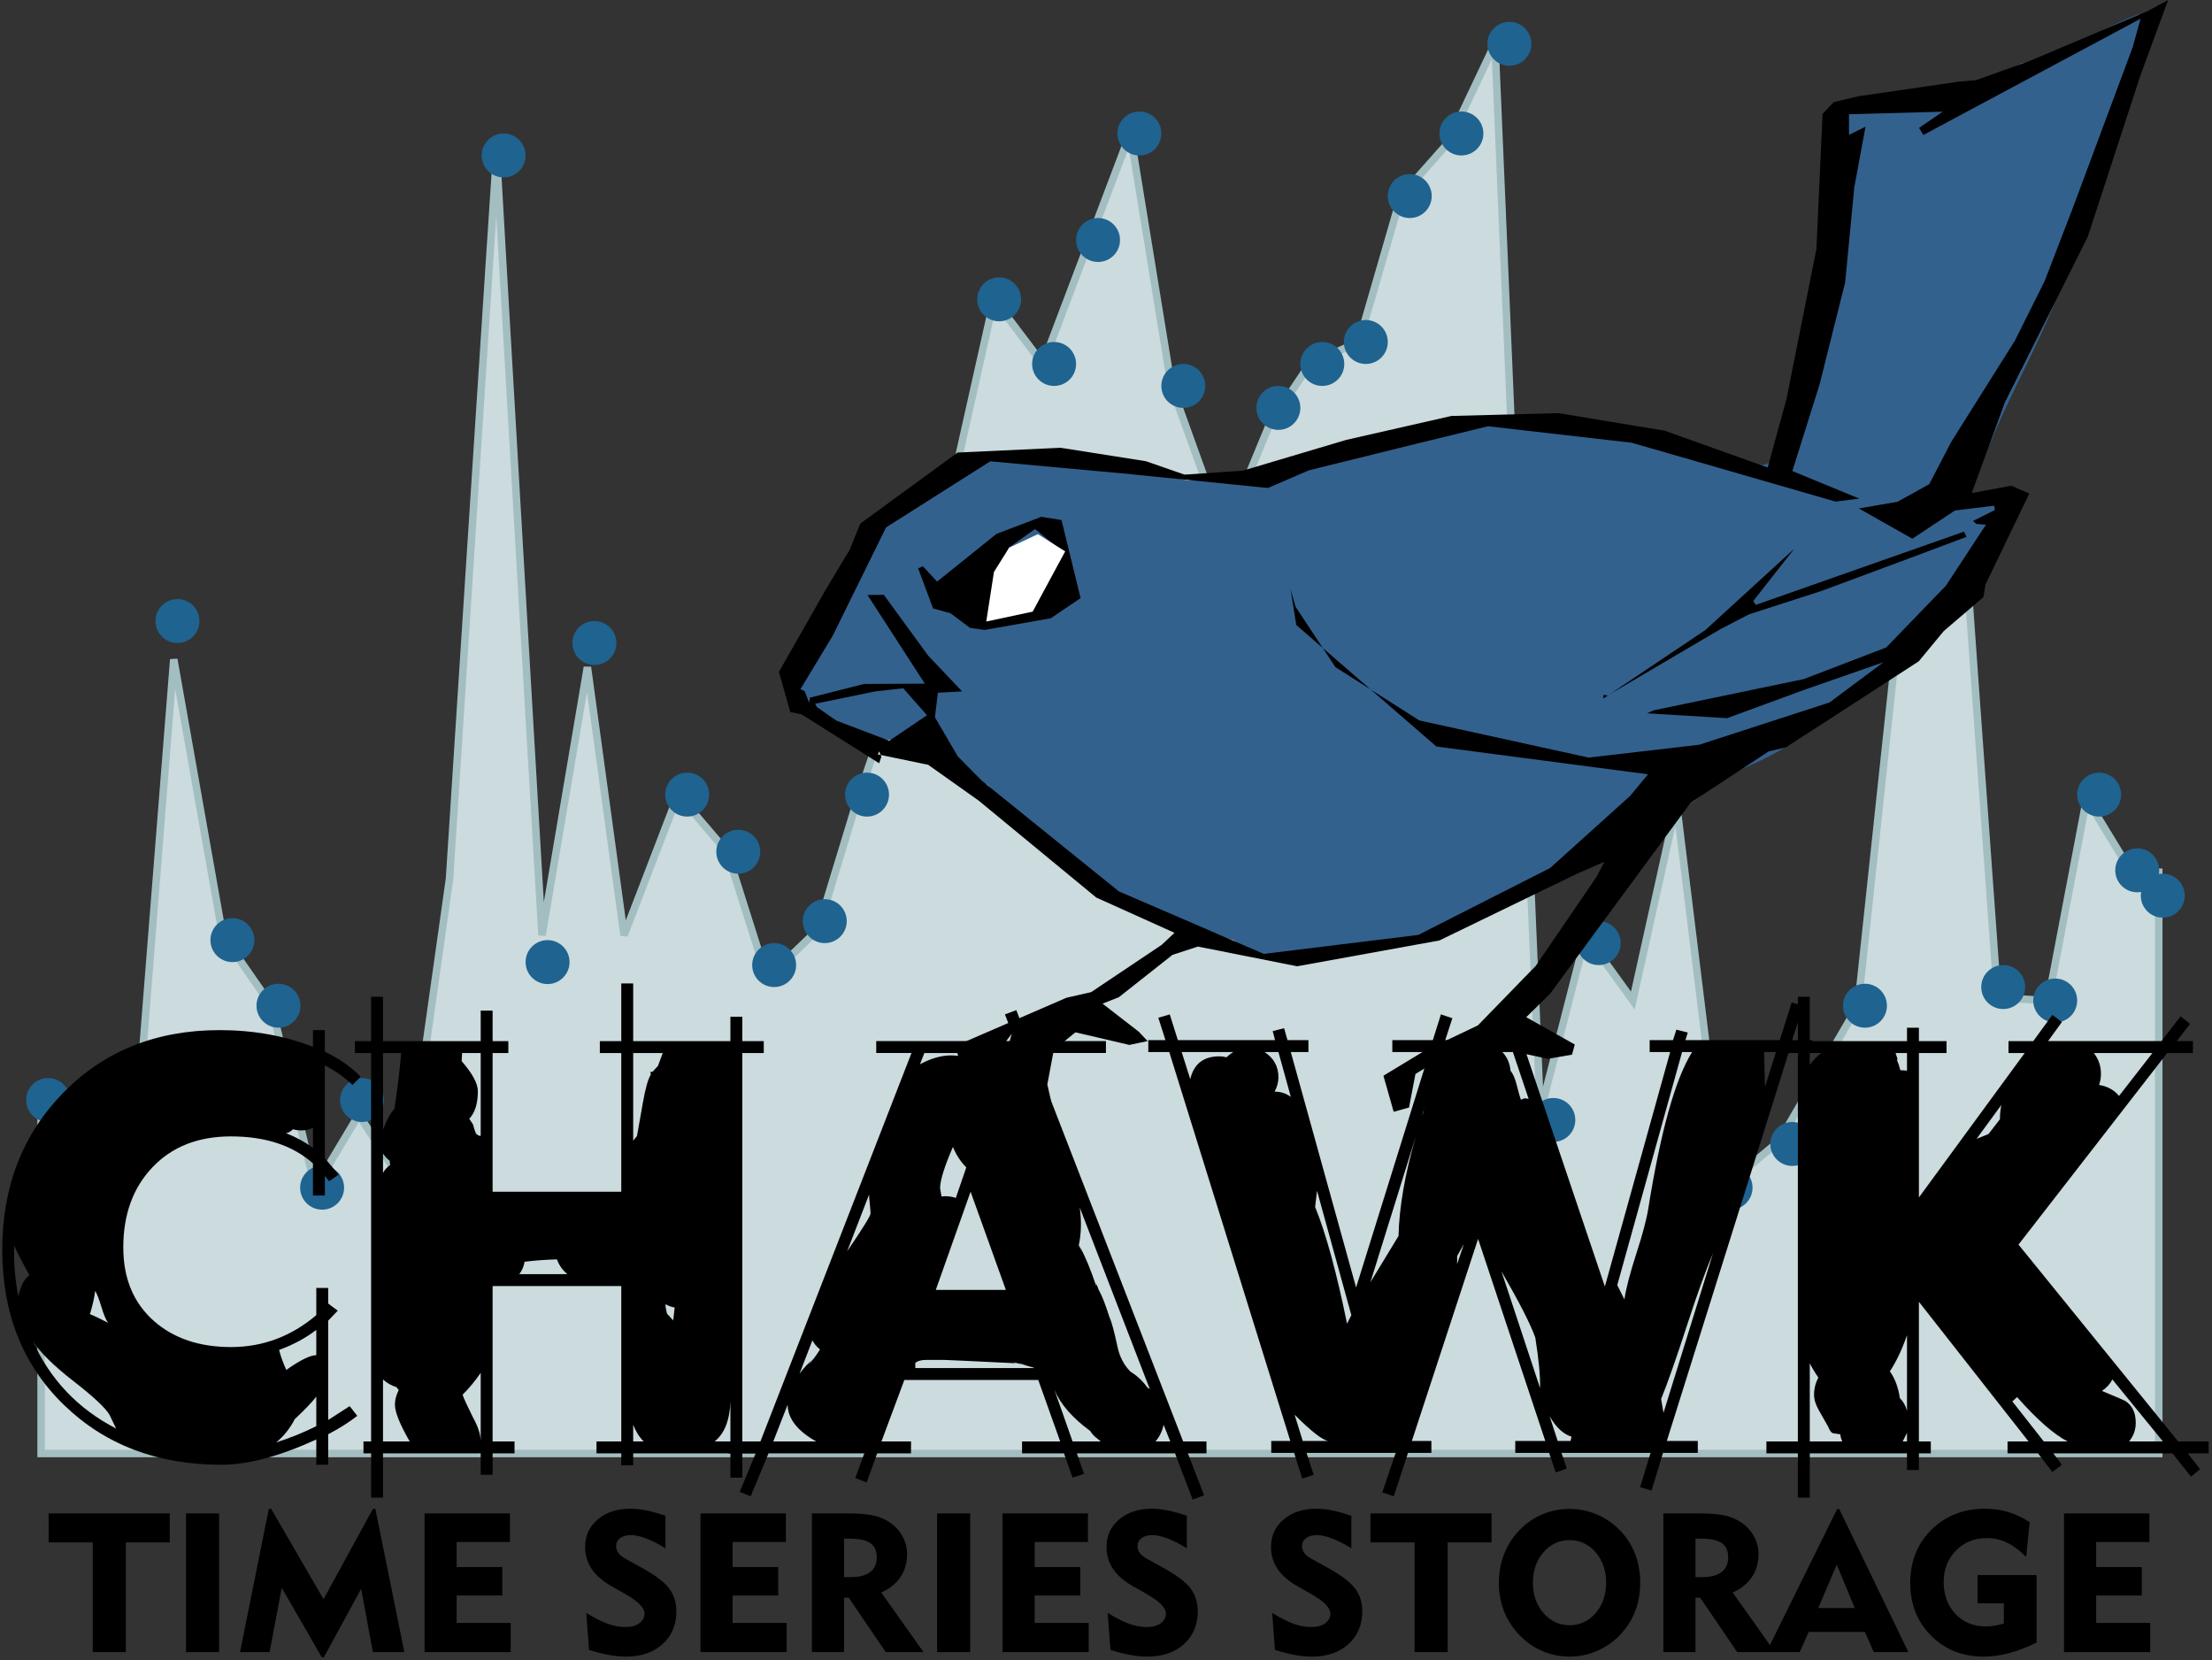 <?xml version="1.0" encoding="UTF-8" standalone="no"?>
<svg width="589px" height="442px" viewBox="0 0 589 442" version="1.1" xmlns="http://www.w3.org/2000/svg" xmlns:xlink="http://www.w3.org/1999/xlink" xmlns:sketch="http://www.bohemiancoding.com/sketch/ns">
    <rect x="0" y="0" width="589" height="442" fill="#333333" stroke="none"/>
    <title>Untitled</title>
    <description>Created with Sketch (http://www.bohemiancoding.com/sketch)</description>
    <defs></defs>
    <g id="Page-1" stroke="none" stroke-width="1" fill="none" fill-rule="evenodd" sketch:type="MSPage">
        <g id="Chawk-Logo" sketch:type="MSLayerGroup" transform="translate(1, 0)">
            <g id="Graph" transform="translate(10, 12)" sketch:type="MSShapeGroup">
                <path d="M556.229,219.725 L544.612,200.642 L534.386,254.394 L520.908,253.703 C520.908,253.703 508.827,86.94 508.827,83.474 C508.827,80.008 495.348,146.92 495.348,146.92 L483.729,255.78 L462.818,291.749 L447.947,304.228 L435.399,201.975 L423.782,254.394 L411.234,237.031 L399.149,284.125 L387.069,-0.333 L374.517,26.16 L362.059,40.201 L350.819,79.057 L337.805,84.91 L327.117,100.849 L315.036,130.047 L300.893,90.757 L289.94,23.54 L278.315,54.239 L266.702,84.907 L253.687,67.694 L242.535,117.484 L229.525,165.054 L216.978,201.975 L206.753,235.595 L193.277,248.543 L182.589,214.78 L169.574,199.569 L155.168,237.028 L145.409,165.637 L133.326,237.028 C133.326,237.028 121.243,31.466 121.243,29.387 C121.243,27.306 108.695,221.998 108.695,221.998 L97.077,304.226 L84.53,284.813 L72.911,304.227 L61.292,255.78 L48.28,237.028 L35.268,163.556 L24.115,304.226 L11.569,304.226 L-0.05,285.506 L-0.05,375.007 L563.817,375.007 L563.817,220.213 L556.229,219.725 L556.229,219.725 Z" id="Shape" fill="#CCDBDD"></path>
                <path d="M556.229,219.725 L544.612,200.642 L534.386,254.394 L520.908,253.703 C520.908,253.703 508.827,86.94 508.827,83.474 C508.827,80.008 495.348,146.92 495.348,146.92 L483.729,255.78 L462.818,291.749 L447.947,304.228 L435.399,201.975 L423.782,254.394 L411.234,237.031 L399.149,284.125 L387.069,-0.333 L374.517,26.16 L362.059,40.201 L350.819,79.057 L337.805,84.91 L327.117,100.849 L315.036,130.047 L300.893,90.757 L289.94,23.54 L278.315,54.239 L266.702,84.907 L253.687,67.694 L242.535,117.484 L229.525,165.054 L216.978,201.975 L206.753,235.595 L193.277,248.543 L182.589,214.78 L169.574,199.569 L155.168,237.028 L145.409,165.637 L133.326,237.028 C133.326,237.028 121.243,31.466 121.243,29.387 C121.243,27.306 108.695,221.998 108.695,221.998 L97.077,304.226 L84.53,284.813 L72.911,304.227 L61.292,255.78 L48.28,237.028 L35.268,163.556 L24.115,304.226 L11.569,304.226 L-0.05,285.506 L-0.05,375.007 L563.817,375.007 L563.817,220.213 L556.229,219.725 L556.229,219.725 Z" id="Shape" stroke="#A3BEC1" stroke-width="2" fill-opacity="0" fill="#000000"></path>
            </g>
            <g id="Dots" transform="translate(6, 6)" fill="#1F6390" sketch:type="MSShapeGroup">
                <path d="M11.661,286.887 C11.661,290.118 9.042,292.737 5.811,292.737 C2.581,292.737 -0.039,290.118 -0.039,286.887 C-0.039,283.656 2.581,281.037 5.811,281.037 C9.042,281.037 11.661,283.656 11.661,286.887 L11.661,286.887 Z" id="Shape"></path>
                <path d="M40.258,165.204 C37.028,165.204 34.408,162.585 34.408,159.354 C34.408,156.123 37.028,153.504 40.258,153.504 C43.489,153.504 46.108,156.123 46.108,159.354 C46.108,162.585 43.489,165.204 40.258,165.204 Z" id="Shape"></path>
                <path d="M60.733,244.313 C60.733,247.544 58.114,250.163 54.883,250.163 C51.653,250.163 49.033,247.544 49.033,244.313 C49.033,241.082 51.653,238.463 54.883,238.463 C58.114,238.463 60.733,241.082 60.733,244.313 L60.733,244.313 Z" id="Shape"></path>
                <path d="M73.004,261.779 C73.004,265.01 70.385,267.629 67.154,267.629 C63.924,267.629 61.304,265.01 61.304,261.779 C61.304,258.548 63.924,255.929 67.154,255.929 C70.385,255.929 73.004,258.548 73.004,261.779 L73.004,261.779 Z" id="Shape"></path>
                <path d="M84.623,310.229 C84.623,313.46 82.004,316.079 78.773,316.079 C75.543,316.079 72.923,313.46 72.923,310.229 C72.923,306.998 75.543,304.379 78.773,304.379 C82.004,304.379 84.623,306.998 84.623,310.229 L84.623,310.229 Z" id="Shape"></path>
                <path d="M95.249,286.887 C95.249,290.118 92.63,292.737 89.399,292.737 C86.169,292.737 83.549,290.118 83.549,286.887 C83.549,283.656 86.169,281.037 89.399,281.037 C92.63,281.037 95.249,283.656 95.249,286.887 L95.249,286.887 Z" id="Shape"></path>
                <path d="M109.875,312.628 C109.875,315.859 107.256,318.478 104.025,318.478 C100.795,318.478 98.175,315.859 98.175,312.628 C98.175,309.397 100.795,306.778 104.025,306.778 C107.256,306.778 109.875,309.397 109.875,312.628 L109.875,312.628 Z" id="Shape"></path>
                <path d="M132.955,35.39 C132.955,38.621 130.336,41.24 127.105,41.24 C123.875,41.24 121.255,38.621 121.255,35.39 C121.255,32.159 123.875,29.54 127.105,29.54 C130.336,29.54 132.955,32.159 132.955,35.39 L132.955,35.39 Z" id="Shape"></path>
                <path d="M144.655,250.162 C144.655,253.393 142.036,256.012 138.805,256.012 C135.575,256.012 132.955,253.393 132.955,250.162 C132.955,246.931 135.575,244.312 138.805,244.312 C142.036,244.312 144.655,246.931 144.655,250.162 L144.655,250.162 Z" id="Shape"></path>
                <path d="M157.129,165.203 C157.129,168.434 154.51,171.053 151.279,171.053 C148.049,171.053 145.429,168.434 145.429,165.203 C145.429,161.972 148.049,159.353 151.279,159.353 C154.51,159.353 157.129,161.972 157.129,165.203 L157.129,165.203 Z" id="Shape"></path>
                <path d="M181.832,205.569 C181.832,208.8 179.213,211.419 175.982,211.419 C172.752,211.419 170.132,208.8 170.132,205.569 C170.132,202.338 172.752,199.719 175.982,199.719 C179.213,199.719 181.832,202.338 181.832,205.569 L181.832,205.569 Z" id="Shape"></path>
                <path d="M195.436,220.78 C195.436,224.011 192.817,226.63 189.586,226.63 C186.356,226.63 183.736,224.011 183.736,220.78 C183.736,217.549 186.356,214.93 189.586,214.93 C192.817,214.93 195.436,217.549 195.436,220.78 L195.436,220.78 Z" id="Shape"></path>
                <path d="M204.988,250.958 C204.988,254.189 202.369,256.808 199.138,256.808 C195.908,256.808 193.288,254.189 193.288,250.958 C193.288,247.727 195.908,245.108 199.138,245.108 C202.369,245.108 204.988,247.727 204.988,250.958 L204.988,250.958 Z" id="Shape"></path>
                <path d="M218.464,239.258 C218.464,242.489 215.845,245.108 212.614,245.108 C209.384,245.108 206.764,242.489 206.764,239.258 C206.764,236.027 209.384,233.408 212.614,233.408 C215.845,233.408 218.464,236.027 218.464,239.258 L218.464,239.258 Z" id="Shape"></path>
                <path d="M229.718,205.569 C229.718,208.8 227.099,211.419 223.868,211.419 C220.638,211.419 218.018,208.8 218.018,205.569 C218.018,202.338 220.638,199.719 223.868,199.719 C227.099,199.719 229.718,202.338 229.718,205.569 L229.718,205.569 Z" id="Shape"></path>
                <path d="M240.334,171.054 C240.334,174.285 237.715,176.904 234.484,176.904 C231.254,176.904 228.634,174.285 228.634,171.054 C228.634,167.823 231.254,165.204 234.484,165.204 C237.715,165.204 240.334,167.823 240.334,171.054 L240.334,171.054 Z" id="Shape"></path>
                <path d="M255.544,123.484 C255.544,126.715 252.925,129.334 249.694,129.334 C246.464,129.334 243.844,126.715 243.844,123.484 C243.844,120.253 246.464,117.634 249.694,117.634 C252.925,117.634 255.544,120.253 255.544,123.484 L255.544,123.484 Z" id="Shape"></path>
                <path d="M264.905,73.694 C264.905,76.925 262.286,79.544 259.055,79.544 C255.825,79.544 253.205,76.925 253.205,73.694 C253.205,70.463 255.825,67.844 259.055,67.844 C262.286,67.844 264.905,70.463 264.905,73.694 L264.905,73.694 Z" id="Shape"></path>
                <path d="M279.53,90.906 C279.53,94.137 276.911,96.756 273.68,96.756 C270.45,96.756 267.83,94.137 267.83,90.906 C267.83,87.675 270.45,85.056 273.68,85.056 C276.911,85.056 279.53,87.675 279.53,90.906 L279.53,90.906 Z" id="Shape"></path>
                <path d="M291.231,57.9 C291.231,61.131 288.612,63.75 285.381,63.75 C282.151,63.75 279.531,61.131 279.531,57.9 C279.531,54.669 282.151,52.05 285.381,52.05 C288.612,52.05 291.231,54.669 291.231,57.9 L291.231,57.9 Z" id="Shape"></path>
                <path d="M302.239,29.539 C302.239,32.771 299.619,35.391 296.387,35.391 C293.156,35.391 290.535,32.771 290.535,29.539 C290.535,26.307 293.156,23.687 296.387,23.687 C299.619,23.687 302.239,26.307 302.239,29.539 L302.239,29.539 Z" id="Shape"></path>
                <path d="M313.938,96.756 C313.938,99.987 311.319,102.606 308.088,102.606 C304.858,102.606 302.238,99.987 302.238,96.756 C302.238,93.525 304.858,90.906 308.088,90.906 C311.319,90.906 313.938,93.525 313.938,96.756 L313.938,96.756 Z" id="Shape"></path>
                <path d="M326.748,136.046 C326.748,139.277 324.129,141.896 320.898,141.896 C317.668,141.896 315.048,139.277 315.048,136.046 C315.048,132.815 317.668,130.196 320.898,130.196 C324.129,130.196 326.748,132.815 326.748,136.046 L326.748,136.046 Z" id="Shape"></path>
                <path d="M339.245,102.607 C339.245,105.838 336.626,108.457 333.395,108.457 C330.165,108.457 327.545,105.838 327.545,102.607 C327.545,99.376 330.165,96.757 333.395,96.757 C336.626,96.757 339.245,99.376 339.245,102.607 L339.245,102.607 Z" id="Shape"></path>
                <path d="M362.531,85.056 C362.531,88.287 359.912,90.906 356.681,90.906 C353.451,90.906 350.831,88.287 350.831,85.056 C350.831,81.825 353.451,79.206 356.681,79.206 C359.912,79.206 362.531,81.825 362.531,85.056 L362.531,85.056 Z" id="Shape"></path>
                <path d="M350.945,90.906 C350.945,94.137 348.326,96.756 345.095,96.756 C341.865,96.756 339.245,94.137 339.245,90.906 C339.245,87.675 341.865,85.056 345.095,85.056 C348.326,85.056 350.945,87.675 350.945,90.906 L350.945,90.906 Z" id="Shape"></path>
                <path d="M374.231,46.199 C374.231,49.43 371.612,52.049 368.381,52.049 C365.151,52.049 362.531,49.43 362.531,46.199 C362.531,42.968 365.151,40.349 368.381,40.349 C371.612,40.349 374.231,42.968 374.231,46.199 L374.231,46.199 Z" id="Shape"></path>
                <path d="M387.985,29.539 C387.985,32.77 385.366,35.389 382.135,35.389 C378.905,35.389 376.285,32.77 376.285,29.539 C376.285,26.308 378.905,23.689 382.135,23.689 C385.366,23.689 387.985,26.308 387.985,29.539 L387.985,29.539 Z" id="Shape"></path>
                <path d="M400.762,5.665 C400.762,8.896 398.143,11.516 394.911,11.516 C391.68,11.516 389.06,8.896 389.06,5.665 C389.06,2.434 391.68,-0.186 394.911,-0.186 C398.143,-0.186 400.762,2.434 400.762,5.665 L400.762,5.665 Z" id="Shape"></path>
                <path d="M412.461,292.201 C412.461,295.432 409.842,298.051 406.611,298.051 C403.381,298.051 400.761,295.432 400.761,292.201 C400.761,288.97 403.381,286.351 406.611,286.351 C409.842,286.351 412.461,288.97 412.461,292.201 L412.461,292.201 Z" id="Shape"></path>
                <path d="M424.546,245.108 C424.546,248.339 421.927,250.958 418.696,250.958 C415.466,250.958 412.846,248.339 412.846,245.108 C412.846,241.877 415.466,239.258 418.696,239.258 C421.927,239.258 424.546,241.877 424.546,245.108 L424.546,245.108 Z" id="Shape"></path>
                <path d="M446.845,202.341 C446.845,205.572 444.226,208.191 440.995,208.191 C437.765,208.191 435.145,205.572 435.145,202.341 C435.145,199.11 437.765,196.491 440.995,196.491 C444.226,196.491 446.845,199.11 446.845,202.341 L446.845,202.341 Z" id="Shape"></path>
                <path d="M459.659,310.229 C459.659,313.46 457.04,316.079 453.809,316.079 C450.579,316.079 447.959,313.46 447.959,310.229 C447.959,306.998 450.579,304.379 453.809,304.379 C457.04,304.379 459.659,306.998 459.659,310.229 L459.659,310.229 Z" id="Shape"></path>
                <path d="M476.096,298.588 C476.096,301.819 473.477,304.438 470.246,304.438 C467.016,304.438 464.396,301.819 464.396,298.588 C464.396,295.357 467.016,292.738 470.246,292.738 C473.477,292.738 476.096,295.357 476.096,298.588 L476.096,298.588 Z" id="Shape"></path>
                <path d="M495.442,261.779 C495.442,265.01 492.823,267.629 489.592,267.629 C486.362,267.629 483.742,265.01 483.742,261.779 C483.742,258.548 486.362,255.929 489.592,255.929 C492.823,255.929 495.442,258.548 495.442,261.779 L495.442,261.779 Z" id="Shape"></path>
                <path d="M504.762,153.503 C504.762,156.734 502.143,159.353 498.912,159.353 C495.682,159.353 493.062,156.734 493.062,153.503 C493.062,150.272 495.682,147.653 498.912,147.653 C502.143,147.653 504.762,150.272 504.762,153.503 L504.762,153.503 Z" id="Shape"></path>
                <path d="M520.559,90.906 C520.559,94.137 517.94,96.757 514.708,96.757 C511.477,96.757 508.857,94.137 508.857,90.906 C508.857,87.675 511.477,85.055 514.708,85.055 C517.94,85.055 520.559,87.675 520.559,90.906 L520.559,90.906 Z" id="Shape"></path>
                <path d="M532.258,256.808 C532.258,260.039 529.639,262.658 526.409,262.658 C523.178,262.658 520.559,260.039 520.559,256.808 C520.559,253.577 523.178,250.958 526.409,250.958 C529.639,250.958 532.258,253.577 532.258,256.808 L532.258,256.808 Z" id="Shape"></path>
                <path d="M546.097,260.394 C546.097,263.625 543.478,266.244 540.247,266.244 C537.017,266.244 534.398,263.625 534.398,260.394 C534.398,257.163 537.017,254.544 540.247,254.544 C543.478,254.544 546.097,257.163 546.097,260.394 L546.097,260.394 Z" id="Shape"></path>
                <path d="M557.799,205.569 C557.799,208.8 555.18,211.42 551.948,211.42 C548.717,211.42 546.097,208.8 546.097,205.569 C546.097,202.338 548.717,199.718 551.948,199.718 C555.18,199.718 557.799,202.338 557.799,205.569 L557.799,205.569 Z" id="Shape"></path>
                <path d="M567.941,225.725 C567.941,228.956 565.322,231.575 562.091,231.575 C558.861,231.575 556.242,228.956 556.242,225.725 C556.242,222.494 558.861,219.875 562.091,219.875 C565.322,219.875 567.941,222.494 567.941,225.725 L567.941,225.725 Z" id="Shape"></path>
                <path d="M574.745,232.481 C574.745,235.712 572.125,238.331 568.895,238.331 C565.664,238.331 563.045,235.712 563.045,232.481 C563.045,229.25 565.664,226.631 568.895,226.631 C572.125,226.631 574.745,229.25 574.745,232.481 L574.745,232.481 Z" id="Shape"></path>
            </g>
            <g id="Jackdaw" transform="translate(206, 0)" sketch:type="MSShapeGroup">
                <path d="M365.382,5.668 C364.494,4.939 363.515,4.295 362.468,3.773 L362.381,3.803 C362.366,3.812 362.346,3.818 362.325,3.824 C352.117,7.615 342.742,14.869 331.917,16.697 C331.7,16.734 331.496,16.74 331.291,16.751 C326.763,19.424 322.278,21.729 318.145,23.314 C313.568,25.072 308.76,26.365 304.049,27.728 C302.45,28.189 300.836,28.568 299.209,28.902 C299.099,28.912 298.929,28.93 298.723,28.956 C292.77,25.71 284.493,29.04 281.254,34.564 C277.256,41.392 280.111,48.611 285.926,53.015 C282.79,57.213 280.464,62.369 278.601,66.863 C271.754,83.381 271.031,101.29 267.264,118.551 C267.027,118.494 266.785,118.447 266.547,118.39 C266.797,119.737 266.452,121.161 265.383,122.228 C261.762,125.849 256.754,122.557 252.317,120.406 C252.036,120.394 251.75,120.354 251.458,120.285 C243.896,118.423 236.394,116.254 228.838,114.353 C228.365,114.371 227.859,114.306 227.318,114.138 C220.859,112.13 214.141,111.583 207.503,110.532 C197.745,110.23 187.97,110.644 178.153,112.109 C165.952,113.928 153.591,116.493 142.057,120.944 C139.59,121.895 137.034,122.93 134.546,124.14 C132.684,124.38 130.799,124.613 128.848,124.828 C125.952,125.152 123.239,126.091 121.001,127.587 C116.984,127.785 112.968,127.861 108.945,127.886 C108.458,127.724 107.961,127.586 107.446,127.51 C99.717,126.349 91.972,125.564 84.188,124.956 C80.896,124.698 77.605,124.448 74.318,124.164 C72.799,124.032 71.231,123.882 69.743,123.723 C67.647,122.337 65.187,121.556 62.571,121.757 C49.281,122.774 36.662,129.986 27.843,139.861 C25.498,142.482 23.413,145.406 21.796,148.529 C20.827,150.397 20.111,152.399 19.294,154.341 C19.149,154.685 17.914,157.769 17.875,157.962 C17.375,159.011 16.778,159.995 16.147,160.975 C16.836,160.173 16.656,160.398 15.609,161.654 C14.994,162.383 14.373,163.107 13.747,163.829 C11.156,166.832 8.623,169.917 6.491,173.267 C0.563,182.578 8.508,192.997 18.24,193.743 C18.374,193.753 18.509,193.761 18.642,193.769 C20.122,195.107 21.878,196.057 23.84,196.33 C28.449,196.963 32.935,197.345 37.578,197.474 C38.393,197.496 39.206,197.535 40.019,197.576 C40.399,197.887 40.795,198.188 41.22,198.472 C41.992,198.984 42.792,199.449 43.609,199.877 C45.9,204.109 50.304,206.71 55.242,208.714 C55.466,208.803 55.69,208.886 55.913,208.973 C57.061,210.291 58.308,211.449 59.621,212.504 C60.261,213.813 61.111,215.029 62.168,216.096 C65.268,219.221 68.949,221.607 72.824,223.638 C73.607,224.048 74.389,224.456 75.169,224.869 C76.309,226.74 77.895,228.387 79.845,229.636 C81.16,230.478 82.456,231.321 83.744,232.16 C86.146,234.42 88.676,236.517 91.506,238.306 C94.829,240.405 98.652,241.91 102.479,243.259 C103.71,243.849 104.963,244.415 106.25,244.947 C104.503,244.117 105.36,244.464 108.817,245.988 C110.025,246.441 111.226,246.835 112.467,247.188 C113.04,247.353 113.619,247.5 114.202,247.633 C115.332,248.089 116.462,248.514 117.603,248.857 C118.77,249.468 120.008,249.92 121.279,250.317 C121.345,250.338 121.419,250.354 121.487,250.377 C122.086,250.873 122.716,251.356 123.383,251.832 C124.861,252.883 126.674,253.387 128.356,254.031 C129.871,254.335 131.398,254.555 132.939,254.699 C130.39,254.448 131.152,254.567 135.216,255.061 C138.96,255.532 142.807,254.72 146.484,254.022 C147.164,253.882 147.843,253.755 148.53,253.631 C148.666,253.614 148.801,253.6 148.969,253.58 C150.825,253.384 152.693,253.25 154.552,253.096 C169.949,251.816 184.724,247.939 197.284,238.567 C200.125,236.45 202.676,234.296 204.779,231.885 C206.167,231.704 207.511,231.418 208.772,231.038 C214.46,229.321 220.432,226.002 225.674,223.163 C231.129,220.209 236.762,215.846 239.612,210.121 C242.009,209.454 244.428,208.85 246.824,208.183 C257.355,205.246 267.572,200.182 276.395,193.753 C284.551,187.812 293.515,179.738 301.319,171.47 C308.445,163.917 315.26,156.084 322.809,148.938 C326.307,145.626 327.572,140.284 326.309,135.702 C325.91,134.242 325.289,132.96 324.528,131.822 C321.555,132.418 318.559,132.924 315.674,133.892 C310.235,135.58 308.02,127.219 313.341,125.428 C313.873,125.263 314.374,125.05 314.867,124.824 C315.225,124.193 315.811,123.636 316.68,123.238 C318.209,122.536 319.73,121.997 321.308,121.559 C322.966,118.172 324.205,114.922 325.442,112.144 C327.777,106.887 330.363,101.744 332.868,96.565 C337.949,86.063 342.875,75.307 345.624,63.927 C346.161,61.711 346.176,59.453 345.707,57.33 C348.828,49.9 352.602,42.885 357.199,36.434 C358.434,30.95 358.984,24.766 361.782,20.133 C361.553,19.442 361.472,18.684 361.629,17.886 C362.139,15.27 362.983,12.834 364.155,10.475 C364.304,10.167 364.428,9.837 364.559,9.512 C364.398,8.848 364.416,8.12 364.701,7.352 C364.916,6.775 365.145,6.217 365.382,5.668 L365.382,5.668 Z" id="Shape" fill="#33618E"></path>
                <path d="M62.401,275.23 L50.528,291.088 L47.467,278.455 L76.966,265.659 L83.541,264.161 L102.292,251.6 L105.748,248.371 L84.906,238.975 L53.594,213.163 L40.146,203.631 L26.721,200.846 L27.113,200.078 L27.679,201.472 L27.1,203.226 L6.455,190.2 L3.435,189.596 L0.411,178.896 L12.729,157.248 L18.301,147.92 L19.132,146.645 L22.071,139.413 L47.982,120.494 L75.428,119.223 L98.122,122.801 L108.417,126.372 L123.897,125.325 L151.498,117.118 L179.465,110.754 L208.009,110 L236.237,114.668 L263.693,124.478 L268.679,106.326 L276.67,66.283 L278.298,30.334 L281.281,27.178 L287.938,25.619 L314.682,21.721 L319.161,21.347 L333.419,16.241 L364.815,2.983 L370.317,0 L362.984,19.962 L348.931,63.002 L326.844,107.151 L318.019,131.28 L328.575,129.323 L333.353,131.41 L321.6,155.813 L321.668,155.776 L321.127,158.999 L310.581,168.013 L303.918,176.075 L268.592,198.974 L263.955,200.063 L243.17,213.72 L205.729,264.612 L199.396,270.835 L212.323,278.104 L211.594,280.807 L205.129,281.918 L192.417,279.151 L190.754,279.089 L182.074,289.798 L180.078,297.476 L175.996,299.602 L172.017,296.044 L174.308,283.241 L169.897,285.957 L168.189,294.881 L164.102,296.025 L161.371,286.419 L172.363,279.756 L186.513,273.025 L201.93,257.173 L218.133,233.441 L220.205,229.446 L212.711,232.734 L176.261,250.407 L138.407,257.276 L111.969,252.028 L105.198,254.242 L90.93,265.509 L86.577,267.225 L96.248,274.719 L98.577,277.196 L93.719,278.214 L79.356,274.864 L76.001,277.602 L73.439,280.426 L71.876,288.737 L72.927,293.372 L68.071,292.85 L61.571,278.234 L62.401,275.23 L62.401,275.23 Z M231.831,206.157 L175.474,198.765 L138.166,166.407 L136.636,156.803 L137.95,161.512 L148.574,177.614 L170.94,191.825 L216.035,201.713 L245.455,198.291 L280.152,187.037 L294.402,176.417 L294.237,176.422 L273.37,183.693 L252.9,191.215 L231.584,189.922 L233.305,189.132 L273.28,180.816 L295.259,172.388 L311.142,155.946 L321.82,139.688 L319.258,139.51 L318.364,138.709 L324.176,135.801 L324.015,134.646 L313.56,135.915 L302.205,143.439 L287.96,135.377 L298.278,133.596 L306.71,128.904 L312.553,117.676 L329.531,90.678 L337.426,74.87 L344.913,55.44 L360.883,12.569 L362.973,4.985 L305.133,35.944 L303.996,34.048 L310.313,29.736 L285.337,30.424 L285.345,35.913 L289.738,33.738 L286.749,49.915 L284.324,75.16 L277.526,102.294 L270.255,125.419 L288.083,132.757 L281.771,133.552 L227.446,117.872 L189.217,113.496 L169.791,118.238 L141.488,125.236 L130.621,129.928 L91.889,126.044 L56.686,122.825 L28.936,140.427 L14.77,169.205 L6.127,183.514 L7.249,183.996 L8.452,187.122 L8.659,185.759 L23.076,182.109 L39.261,182.02 L23.986,158.416 L28.334,158.375 L40.157,174.576 L49.186,184.085 L42.733,184.452 L41.943,190.981 L48.046,201.404 L54.516,207.949 L90.917,237.331 L129.519,253.976 L170.662,248.927 L205.761,231.11 L227.016,211.963 L231.831,206.157 L231.831,206.157 Z M10.064,187.384 L10.55,188.294 L15.677,191.855 L29.796,197.224 L39.836,190.436 L33.514,183.268 L26.05,184.086 L10.064,187.384 L10.064,187.384 Z M239.068,205.485 L230.797,216.329 L239.068,205.485 L239.068,205.485 Z" id="Shape" fill="#000000"></path>
                <path d="M238.483,205.583 L230.133,217.507 L238.483,205.583 L238.483,205.583 Z" id="Shape" fill="#FFFFFF"></path>
                <path d="M219.897,186.009 L247.114,167.736 L270.807,146.07 L259.856,160.005 L260.519,161.055 L315.979,141.55 L316.623,142.947 L300.892,148.845 L278.133,157.299 L258.724,163.568 L251.141,167.494 L221.041,185.195 L219.988,184.981 L219.897,186.009 Z" id="Shape" fill="#000000"></path>
                <g id="Group" transform="translate(37, 138)">
                    <path d="M1.746,12.792 L5.526,16.852 L21.341,4.144 L33.275,-0.395 L38.645,0.457 L43.736,21.251 L35.787,26.62 L18.166,29.724 L14.289,29.174 L9.089,25.278 L4.459,24.009 L0.47,13.308 L1.746,12.792 L1.746,12.792 Z M19.017,27.203 L30.962,24.81 L39.031,8.946 L31.601,2.86 L24.697,7.761 L21.635,14.302 L19.017,27.203 L19.017,27.203 Z" id="Shape" fill="#000000"></path>
                    <path d="M18.616,27.489 L20.663,14.289 L24.719,7.809 L32.37,4.229 L39.631,8.812 L30.973,24.844 L18.616,27.489 Z" id="Shape" fill="#FFFFFF"></path>
                </g>
            </g>
            <g id="CHAWK" transform="translate(0, 262)" fill="#000000" sketch:type="MSShapeGroup">
                <path d="M95.021,24.697 L92.864,26.875 C90.749,24.845 88.296,23.111 85.505,21.672 L85.505,46.416 L89.185,50.728 L86.647,52.504 L85.505,51.108 L85.505,56.308 L82.333,56.308 L82.333,47.749 C76.918,42.966 69.644,40.573 60.507,40.573 C51.793,40.573 44.836,43.302 39.633,48.758 C34.43,54.214 31.829,61.342 31.829,70.14 C31.829,78.431 34.577,84.988 40.077,89.808 C45.322,94.376 52.132,96.662 60.507,96.662 C68.965,96.662 76.537,93.833 83.221,88.17 L83.221,80.927 L86.393,80.927 L86.393,85.085 L88.931,86.975 L86.393,89.621 L86.393,116.078 L92.103,112.397 L94.133,114.977 C91.932,116.699 89.353,118.331 86.393,119.877 L86.393,128.004 L83.22,128.004 L83.22,121.278 C73.406,125.758 64.989,128.004 57.968,128.004 C40.965,128.004 26.984,122.696 16.03,112.078 C5.073,101.463 -0.403,87.695 -0.403,70.774 C-0.403,53.94 5.032,39.983 15.903,28.899 C26.772,17.818 40.625,12.277 57.461,12.277 C66.427,12.277 74.718,13.756 82.332,16.715 L82.332,12.277 L85.504,12.277 L85.504,18.037 C89.311,19.834 92.483,22.053 95.021,24.697 L95.021,24.697 Z M6.831,77.505 C4.969,74.206 3.615,71.585 2.77,69.638 L2.77,70.782 C2.685,74.928 3.065,79.074 3.912,83.218 C4.419,80.509 5.391,78.605 6.831,77.505 L6.831,77.505 Z M29.925,118.364 L28.149,114.682 C27.048,112.825 23.855,109.84 18.568,105.738 C13.28,101.634 9.664,98.059 7.719,95.014 C12.37,105.338 19.773,113.12 29.925,118.364 L29.925,118.364 Z M27.768,90.194 C27.175,89.347 26.582,87.929 25.992,85.943 C25.399,83.957 24.85,82.539 24.343,81.692 C24.172,83.298 23.708,85.372 22.947,87.91 C24.044,88.335 25.652,89.096 27.768,90.194 L27.768,90.194 Z M83.22,117.73 L83.22,109.864 C82.119,111.302 80.216,113.291 77.51,115.829 C76.241,118.283 74.592,120.353 72.561,122.047 C76.283,120.86 79.835,119.424 83.22,117.73 L83.22,117.73 Z M83.22,98.823 L83.22,92.095 C80.343,94.296 77.044,96.074 73.322,97.424 C73.659,98.863 74.294,100.641 75.225,102.754 C78.947,100.136 81.612,98.823 83.22,98.823 L83.22,98.823 Z M82.332,43.624 L82.332,38.295 C80.639,39.057 78.862,39.184 77.002,38.676 C76.324,39.354 75.69,39.692 75.099,39.692 C77.72,40.706 80.131,42.019 82.332,43.624 L82.332,43.624 Z" id="Shape"></path>
                <path d="M203.261,124.963 L196.662,124.963 L196.662,131.435 L193.49,131.435 L193.49,124.963 L167.604,124.963 L167.604,128.136 L164.432,128.136 L164.432,124.963 L157.834,124.963 L157.834,121.791 L164.432,121.791 L164.432,80.424 L130.17,80.424 L130.17,121.791 L136.007,121.791 L136.007,124.963 L130.17,124.963 L130.17,130.673 L126.998,130.673 L126.998,124.963 L100.985,124.963 L100.985,136.764 L97.813,136.764 L97.813,124.963 L95.783,124.963 L95.783,121.791 L97.813,121.791 L97.813,18.373 L93.499,18.373 L93.499,15.2 L97.813,15.2 L97.813,3.398 L100.985,3.398 L100.985,15.2 L126.998,15.2 L126.998,7.079 L130.17,7.079 L130.17,15.2 L134.358,15.2 L134.358,18.373 L130.17,18.373 L130.17,55.299 L164.431,55.299 L164.431,18.373 L158.721,18.373 L158.721,15.2 L164.431,15.2 L164.431,-0.154 L167.603,-0.154 L167.603,15.2 L193.489,15.2 L193.489,8.726 L196.661,8.726 L196.661,15.2 L202.371,15.2 L202.371,18.373 L196.661,18.373 L196.661,121.791 L203.26,121.791 L203.26,124.963 L203.261,124.963 L203.261,124.963 Z M105.807,18.373 L100.985,18.373 L100.985,38.803 C101.915,36.265 102.93,34.407 104.03,33.219 C104.96,26.96 105.553,22.011 105.807,18.373 L105.807,18.373 Z M102.888,48.191 L102.761,47.049 C102.083,46.541 101.492,45.906 100.985,45.146 L100.985,50.348 C101.322,49.589 101.956,48.871 102.888,48.191 L102.888,48.191 Z M108.091,121.791 C105.468,117.223 104.157,113.967 104.157,112.02 C104.157,110.751 104.494,109.442 105.172,108.086 L104.537,107.325 C103.183,106.902 101.999,106.224 100.984,105.295 L100.984,121.791 L108.091,121.791 L108.091,121.791 Z M126.998,40.452 L126.998,18.373 L122.049,18.373 L121.922,20.53 C124.797,23.829 126.236,26.494 126.236,28.522 C126.236,31.823 125.475,34.278 123.952,35.881 L124.967,37.403 C125.136,38.165 125.389,38.967 125.729,39.813 L126.363,40.322 L126.998,40.452 L126.998,40.452 Z M126.998,103.519 C125.559,105.634 123.953,107.581 122.176,109.356 C122.513,110.373 123.445,112.401 124.968,115.449 C126.321,117.901 126.998,120.015 126.998,121.794 L126.998,103.519 L126.998,103.519 Z M150.092,77.251 C148.823,76.236 147.891,74.926 147.3,73.316 C144.255,73.402 141.378,73.615 138.671,73.952 C138.501,75.138 138.037,76.236 137.275,77.251 L150.092,77.251 L150.092,77.251 Z M175.471,18.373 L167.603,18.373 L167.603,41.721 L168.618,40.452 C169.126,37.577 169.633,34.7 170.141,31.823 C170.817,27.931 171.537,25.349 172.298,24.083 L172.171,23.448 L172.805,23.321 L174.201,21.799 L175.471,18.373 L175.471,18.373 Z M170.395,121.791 C169.209,120.605 168.28,119.126 167.603,117.35 L167.603,121.791 L170.395,121.791 L170.395,121.791 Z M178.644,86.134 C177.712,85.965 176.909,85.67 176.233,85.245 L176.233,86.007 L176.613,87.783 L178.263,89.557 L178.644,86.134 L178.644,86.134 Z M193.49,121.791 L193.49,111.132 C193.32,116.124 191.924,119.677 189.302,121.791 L193.49,121.791 L193.49,121.791 Z" id="Shape"></path>
                <path d="M320.255,124.963 L315.306,124.963 L319.62,136.13 L316.575,137.272 L311.88,124.963 L285.74,124.963 L287.643,130.42 L284.598,131.435 L282.314,124.963 L271.147,124.963 L271.147,121.791 L281.299,121.791 L275.462,105.422 L239.805,105.422 L233.714,121.791 L241.581,121.791 L241.581,124.963 L232.572,124.963 L229.78,132.703 L226.735,131.559 L229.146,124.96 L203.64,124.96 L198.887,136.381 L195.969,135.238 L200.215,124.96 L192.855,124.96 L192.855,121.788 L201.484,121.788 L241.709,18.37 L232.319,18.37 L232.319,15.197 L269.372,15.197 L266.58,8.092 L269.625,6.949 L272.797,15.197 L293.483,15.197 L293.483,18.37 L273.94,18.37 L314.038,121.788 L320.256,121.788 L320.255,124.963 L320.255,124.963 Z M216.329,121.791 C211.337,118.999 208.799,115.743 208.716,112.02 L204.909,121.791 L216.329,121.791 L216.329,121.791 Z M217.344,97.301 C216.497,96.624 215.822,95.822 215.314,94.89 L211.888,103.772 C212.986,102.251 214.255,100.897 215.695,99.711 C215.102,100.219 214.636,100.771 214.299,101.361 C215.397,100.177 216.413,98.823 217.344,97.301 L217.344,97.301 Z M230.795,61.136 C230.795,60.545 230.732,59.677 230.605,58.534 C230.478,57.39 230.415,56.567 230.415,56.057 L224.578,71.16 C228.721,65.069 230.795,61.729 230.795,61.136 L230.795,61.136 Z M274.446,102.249 L272.67,101.487 L274.066,102.122 C273.134,101.868 271.823,101.446 270.132,100.851 L271.274,101.361 L268.609,100.597 L269.497,100.978 C257.315,100.387 250.971,100.089 250.463,100.089 L245.514,100.089 C244.328,100.089 243.398,100.343 242.722,100.851 L242.722,102.247 L274.446,102.249 L274.446,102.249 Z M262.772,18.373 L245.134,18.373 L243.992,21.291 L243.865,21.418 C246.825,19.813 249.616,19.007 252.24,19.007 C254.778,19.007 257.23,19.727 259.6,21.164 C260.444,19.98 261.503,19.051 262.772,18.373 L262.772,18.373 Z M266.833,81.438 L257.443,55.298 L248.18,81.438 L266.833,81.438 L266.833,81.438 Z M256.301,48.827 C254.778,47.305 253.593,45.486 252.748,43.371 C250.464,48.617 249.322,52.297 249.322,54.41 C249.322,54.496 249.449,55.216 249.703,56.566 C250.972,56.397 252.241,56.525 253.51,56.948 L256.301,48.827 L256.301,48.827 Z M292.084,121.791 L291.196,121.029 C290.435,120.519 289.8,119.843 289.293,118.999 C284.554,115.531 281.382,111.893 279.776,108.086 L284.598,121.791 L292.084,121.791 L292.084,121.791 Z M305.154,107.832 L286.501,59.486 C287.008,63.039 286.923,66.424 286.247,69.635 L286.374,69.889 L286.501,69.762 L286.501,70.016 L287.008,71.16 L286.627,70.143 C287.896,72.343 289.334,75.812 290.941,80.548 L290.814,79.786 C291.068,80.125 291.405,80.928 291.829,82.197 L291.576,81.433 C292.42,82.955 293.35,85.328 294.367,88.539 C294.958,89.808 295.678,92.431 296.524,96.406 C297.115,99.368 298.425,101.779 300.459,103.636 L300.078,103.256 C301.852,104.358 303.333,105.752 304.517,107.444 L305.154,107.832 L305.154,107.832 Z M310.611,121.791 L308.834,117.35 C308.495,119.043 307.775,120.522 306.678,121.791 L310.611,121.791 L310.611,121.791 Z" id="Shape"></path>
                <path d="M481.534,18.119 L475.316,18.119 L442.832,121.664 L451.08,121.664 L451.08,124.836 L441.817,124.836 L438.771,134.859 L435.724,133.97 L438.515,124.833 L414.786,124.833 L416.182,129.021 L413.263,130.039 L411.489,124.836 L402.478,124.836 L402.478,121.664 L410.472,121.664 L392.579,67.861 L374.941,121.664 L380.141,121.664 L380.141,124.836 L373.923,124.836 L370.116,136.384 L367.071,135.368 L370.624,124.836 L346.895,124.836 L348.798,130.673 L345.752,131.689 L343.595,124.836 L337.504,124.836 L337.504,121.664 L342.58,121.664 L310.349,18.119 L304.766,18.119 L304.766,14.945 L309.334,14.945 L307.431,8.98 L310.476,8.092 L312.633,14.945 L338.52,14.945 L337.885,12.535 L340.93,11.772 L341.821,14.945 L347.404,14.945 L347.404,18.119 L342.71,18.119 L360.094,80.804 L379.636,18.119 L369.74,18.119 L369.74,14.945 L380.526,14.945 L382.681,8.092 L385.727,9.107 L383.826,14.945 L415.422,14.945 L415.422,18.119 L405.271,18.119 L426.335,80.551 L443.72,18.119 L438.263,18.119 L438.263,14.945 L444.481,14.945 L445.372,12.154 L448.417,12.916 L447.783,14.945 L472.908,14.945 L476.08,4.922 L479.126,5.811 L476.207,14.949 L481.536,14.949 L481.534,18.119 L481.534,18.119 Z M327.359,18.119 L313.655,18.119 L315.937,25.349 C316.871,21.288 319.448,19.258 323.677,19.258 C324.355,19.258 324.989,19.344 325.58,19.512 C326.091,19.007 326.682,18.543 327.359,18.119 L327.359,18.119 Z M342.714,30.047 L339.414,18.119 L335.734,18.119 C338.184,19.724 339.414,21.97 339.414,24.845 C339.414,26.116 339.075,27.382 338.399,28.654 C340.005,28.65 341.444,29.117 342.714,30.047 L342.714,30.047 Z M352.738,121.664 C351.215,121.495 348.212,119.17 343.726,114.685 L345.883,121.664 L352.738,121.664 L352.738,121.664 Z M358.829,88.164 L349.692,55.045 L349.182,59.359 C352.057,66.38 354.893,76.743 357.684,90.448 L358.829,88.164 L358.829,88.164 Z M375.959,40.706 L363.904,79.408 L371.389,67.097 C371.56,59.486 373.083,50.688 375.959,40.706 L375.959,40.706 Z M387.634,18.119 L382.941,18.119 L377.612,35.249 C379.554,29.666 382.134,25.269 385.35,22.053 C386.111,20.275 386.872,18.966 387.634,18.119 L387.634,18.119 Z M388.775,69.257 L386.999,72.43 L386.999,74.586 L388.775,69.257 L388.775,69.257 Z M409.078,107.579 C409.162,104.45 408.739,99.965 407.807,94.128 C406.538,90.575 403.536,84.696 398.797,76.49 L409.078,107.579 L409.078,107.579 Z M406.033,30.555 L401.845,18.119 L399.053,18.119 C400.324,19.473 401.04,21.123 401.21,23.067 C401.887,23.914 402.436,25.181 402.859,26.875 C403.367,28.905 403.748,30.218 404.002,30.809 L404.891,30.428 L406.033,30.555 L406.033,30.555 Z M417.453,120.521 C415.253,119.845 413.307,118.029 411.616,115.066 L413.773,121.666 L417.2,121.666 L417.453,120.521 L417.453,120.521 Z M449.558,18.119 L446.893,18.119 L429.636,80.17 L431.539,83.977 C431.961,81.102 433.018,77.041 434.711,71.795 C436.402,66.551 437.459,62.575 437.884,59.867 C441.183,39.227 445.072,25.311 449.558,18.119 L449.558,18.119 Z M455.141,71.668 C453.282,75.982 450.932,82.497 448.099,91.209 C445.263,99.924 443.001,106.354 441.31,110.497 L441.947,114.177 L455.141,71.668 L455.141,71.668 Z M471.891,18.119 L468.719,18.119 C468.719,17.441 468.802,20.53 468.973,27.382 L471.891,18.119 L471.891,18.119 Z" id="Shape"></path>
                <path d="M587.109,124.963 L581.526,124.963 L584.826,129.151 L582.415,131.181 L577.466,124.963 L545.742,124.963 L548.026,128.009 L545.489,129.912 L541.679,124.963 L533.559,124.963 L533.559,121.791 L539.143,121.791 L509.956,84.611 L509.956,121.791 L513.128,121.791 L513.128,124.963 L509.956,124.963 L509.956,129.404 L506.783,129.404 L506.783,124.963 L480.9,124.963 L480.9,136.764 L477.725,136.764 L477.725,124.963 L469.35,124.963 L469.35,121.791 L477.725,121.791 L477.725,18.373 L474.172,18.373 L474.172,15.2 L477.725,15.2 L477.725,3.398 L480.9,3.398 L480.9,15.2 L506.786,15.2 L506.786,11.645 L509.959,11.645 L509.959,15.2 L517.318,15.2 L517.318,18.373 L509.959,18.373 L509.959,56.821 L538.129,18.373 L533.815,18.373 L533.815,15.2 L540.416,15.2 L545.492,8.221 L548.029,10.124 L544.347,15.199 L574.548,15.199 L579.623,8.598 L582.161,10.628 L578.607,15.196 L582.919,15.196 L582.919,18.369 L576.067,18.369 L536.474,69.38 L578.985,121.787 L587.104,121.787 L587.104,124.961 L587.109,124.963 L587.109,124.963 Z M483.945,18.373 L480.9,18.373 L480.9,21.545 C481.745,20.361 482.76,19.305 483.945,18.373 L483.945,18.373 Z M489.529,121.791 C489.275,121.2 489.102,120.563 489.021,119.888 C487.667,119.719 486.947,119.592 486.864,119.507 C486.525,119.338 486.142,118.745 485.719,117.731 C484.958,116.378 484.156,114.96 483.309,113.48 C482.462,112.001 482.039,110.626 482.039,109.356 C482.039,107.752 482.42,106.227 483.182,104.79 C482.249,103.436 481.491,102.169 480.9,100.981 L480.9,121.793 L489.529,121.791 L489.529,121.791 Z M506.786,113.67 L506.786,93.493 C505.515,97.217 503.995,100.431 502.218,103.138 C503.572,104.999 504.459,107.368 504.883,110.243 C505.812,111.175 506.447,112.316 506.786,113.67 L506.786,113.67 Z M506.786,23.066 L506.786,18.373 L503.741,18.373 L504.249,19.894 L504.122,20.276 C504.459,21.038 504.756,21.924 505.01,22.939 L506.786,23.066 L506.786,23.066 Z M506.786,121.791 L506.786,119.507 L505.642,121.791 L506.786,121.791 L506.786,121.791 Z M531.911,32.204 L525.312,41.214 L528.485,39.944 L531.53,36.008 C531.53,34.742 531.657,33.473 531.911,32.204 L531.911,32.204 Z M549.55,121.791 C545.911,119.931 541.429,115.997 536.099,109.989 L534.83,111.132 L543.205,121.791 L549.55,121.791 L549.55,121.791 Z M572.137,18.373 L556.53,18.373 C557.8,19.978 558.431,21.843 558.431,23.956 C558.431,24.971 558.261,25.944 557.924,26.875 C560.122,27.214 561.901,28.187 563.253,29.793 L572.137,18.373 L572.137,18.373 Z M574.928,121.791 L561.478,105.295 C560.799,106.564 559.872,107.579 558.686,108.34 C562.748,110.033 564.821,110.922 564.906,111.005 C566.764,112.191 567.698,114.136 567.698,116.842 C567.698,118.704 567.103,120.354 565.922,121.791 L574.928,121.791 L574.928,121.791 Z" id="Shape"></path>
            </g>
            <g id="TIME-SERIES" transform="translate(12, 402)" fill="#000000" sketch:type="MSShapeGroup">
                <path d="M11.691,37.884 L11.691,8.672 L-0.049,8.672 L-0.049,0.955 L32.194,0.955 L32.194,8.672 L20.504,8.672 L20.504,37.884 L11.691,37.884 L11.691,37.884 Z" id="Shape"></path>
                <path d="M36.523,37.884 L36.523,0.955 L45.335,0.955 L45.335,37.884 L36.523,37.884 L36.523,37.884 Z" id="Shape"></path>
                <path d="M50.913,37.884 L58.579,-0.242 L59.216,-0.242 L73.148,23.8 L86.29,-0.242 L86.952,-0.242 L94.669,37.884 L86.29,37.884 L83.157,21.024 L73.25,39.235 L72.665,39.235 L62.019,20.768 L58.785,37.883 L50.913,37.884 L50.913,37.884 Z" id="Shape"></path>
                <path d="M100.041,37.884 L100.041,0.955 L122.785,0.955 L122.785,8.569 L108.599,8.569 L108.599,15.242 L120.747,15.242 L120.747,22.804 L108.599,22.804 L108.599,30.116 L122.989,30.116 L122.989,37.884 L100.041,37.884 L100.041,37.884 Z" id="Shape"></path>
                <path d="M143.108,27.441 C145.383,28.836 147.314,29.81 148.902,30.373 C150.489,30.933 152.039,31.213 153.55,31.213 C155.078,31.213 156.305,30.878 157.23,30.207 C158.155,29.536 158.618,28.675 158.618,27.622 C158.618,26.111 156.971,24.413 153.677,22.528 C153.151,22.22 152.743,21.985 152.454,21.814 L149.958,20.414 C147.53,19.039 145.73,17.485 144.559,15.754 C143.388,14.022 142.802,12.061 142.802,9.87 C142.802,6.899 143.923,4.463 146.164,2.559 C148.405,0.659 151.3,-0.294 154.849,-0.294 C156.157,-0.294 157.574,-0.142 159.102,0.164 C160.63,0.47 162.328,0.945 164.196,1.591 L164.196,10.25 C162.413,9.129 160.723,8.263 159.128,7.651 C157.532,7.041 156.174,6.735 155.053,6.735 C153.813,6.735 152.837,7.002 152.124,7.537 C151.411,8.072 151.055,8.798 151.055,9.715 C151.055,10.361 151.267,10.963 151.692,11.526 C152.116,12.086 152.753,12.593 153.602,13.051 L157.932,15.447 C161.548,17.451 163.98,19.301 165.228,20.999 C166.476,22.697 167.1,24.709 167.1,27.035 C167.1,30.635 165.873,33.542 163.42,35.758 C160.966,37.974 157.711,39.082 153.653,39.082 C152.278,39.082 150.783,38.936 149.171,38.647 C147.558,38.359 145.784,37.91 143.848,37.296 L143.108,27.441 L143.108,27.441 Z" id="Shape"></path>
                <path d="M173.518,37.884 L173.518,0.955 L196.262,0.955 L196.262,8.569 L182.076,8.569 L182.076,15.242 L194.224,15.242 L194.224,22.804 L182.076,22.804 L182.076,30.116 L196.466,30.116 L196.466,37.884 L173.518,37.884 L173.518,37.884 Z" id="Shape"></path>
                <path d="M203.188,37.884 L203.188,0.955 L212.688,0.955 C215.727,0.955 218.083,1.154 219.755,1.553 C221.427,1.952 222.909,2.619 224.199,3.553 C225.574,4.537 226.639,5.756 227.395,7.207 C228.15,8.659 228.528,10.191 228.528,11.804 C228.528,14.131 227.938,16.168 226.758,17.917 C225.578,19.666 223.876,21.032 221.652,22.017 L232.909,37.884 L222.849,37.884 L212.993,23.393 L211.745,23.393 L211.745,37.884 L203.188,37.884 L203.188,37.884 Z M213.197,7.679 L211.745,7.679 L211.745,17.917 L213.604,17.917 C215.828,17.917 217.526,17.467 218.697,16.564 C219.869,15.667 220.454,14.376 220.454,12.695 C220.454,10.927 219.885,9.652 218.748,8.862 C217.612,8.073 215.761,7.679 213.197,7.679 L213.197,7.679 Z" id="Shape"></path>
                <path d="M236.526,37.884 L236.526,0.955 L245.338,0.955 L245.338,37.884 L236.526,37.884 L236.526,37.884 Z" id="Shape"></path>
                <path d="M253.947,37.884 L253.947,0.955 L276.691,0.955 L276.691,8.569 L262.505,8.569 L262.505,15.242 L274.653,15.242 L274.653,22.804 L262.505,22.804 L262.505,30.116 L276.895,30.116 L276.895,37.884 L253.947,37.884 L253.947,37.884 Z" id="Shape"></path>
                <path d="M281.938,27.441 C284.212,28.836 286.143,29.81 287.733,30.373 C289.321,30.933 290.87,31.213 292.379,31.213 C293.906,31.213 295.133,30.878 296.059,30.207 C296.987,29.536 297.449,28.675 297.449,27.622 C297.449,26.111 295.803,24.413 292.509,22.528 C291.985,22.22 291.575,21.985 291.286,21.814 L288.79,20.414 C286.362,19.039 284.561,17.485 283.392,15.754 C282.22,14.022 281.634,12.061 281.634,9.87 C281.634,6.899 282.755,4.463 284.996,2.559 C287.237,0.659 290.132,-0.294 293.681,-0.294 C294.99,-0.294 296.408,-0.142 297.934,0.164 C299.462,0.47 301.162,0.945 303.03,1.591 L303.03,10.25 C301.247,9.129 299.555,8.263 297.962,7.651 C296.366,7.041 295.008,6.735 293.887,6.735 C292.648,6.735 291.671,7.002 290.958,7.537 C290.245,8.072 289.889,8.798 289.889,9.715 C289.889,10.361 290.101,10.963 290.528,11.526 C290.952,12.086 291.589,12.593 292.436,13.051 L296.765,15.447 C300.382,17.451 302.815,19.301 304.062,20.999 C305.31,22.697 305.934,24.709 305.934,27.035 C305.934,30.635 304.707,33.542 302.253,35.758 C299.8,37.974 296.544,39.082 292.486,39.082 C291.111,39.082 289.616,38.936 288.004,38.647 C286.391,38.359 284.616,37.91 282.681,37.296 L281.938,27.441 L281.938,27.441 Z" id="Shape"></path>
                <path d="M325.742,27.441 C328.015,28.836 329.948,29.81 331.536,30.373 C333.124,30.933 334.673,31.213 336.182,31.213 C337.709,31.213 338.938,30.878 339.864,30.207 C340.79,29.536 341.252,28.675 341.252,27.622 C341.252,26.111 339.606,24.413 336.314,22.528 C335.788,22.22 335.378,21.985 335.089,21.814 L332.593,20.414 C330.165,19.039 328.365,17.485 327.197,15.754 C326.025,14.022 325.439,12.061 325.439,9.87 C325.439,6.899 326.558,4.463 328.799,2.559 C331.04,0.659 333.935,-0.294 337.486,-0.294 C338.793,-0.294 340.211,-0.142 341.739,0.164 C343.265,0.47 344.965,0.945 346.833,1.591 L346.833,10.25 C345.05,9.129 343.36,8.263 341.765,7.651 C340.169,7.041 338.811,6.735 337.691,6.735 C336.453,6.735 335.474,7.002 334.761,7.537 C334.048,8.072 333.694,8.798 333.694,9.715 C333.694,10.361 333.906,10.963 334.331,11.526 C334.755,12.086 335.392,12.593 336.241,13.051 L340.57,15.447 C344.185,17.451 346.619,19.301 347.867,20.999 C349.115,22.697 349.739,24.709 349.739,27.035 C349.739,30.635 348.51,33.542 346.056,35.758 C343.603,37.974 340.347,39.082 336.289,39.082 C334.914,39.082 333.419,38.936 331.807,38.647 C330.196,38.359 328.419,37.91 326.486,37.296 L325.742,27.441 L325.742,27.441 Z" id="Shape"></path>
                <path d="M363.665,37.884 L363.665,8.672 L351.924,8.672 L351.924,0.955 L384.167,0.955 L384.167,8.672 L372.477,8.672 L372.477,37.884 L363.665,37.884 L363.665,37.884 Z" id="Shape"></path>
                <path d="M386.103,19.419 C386.103,16.686 386.577,14.126 387.516,11.74 C388.458,9.353 389.847,7.219 391.68,5.335 C393.412,3.536 395.424,2.156 397.716,1.196 C400.009,0.237 402.411,-0.242 404.924,-0.242 C407.439,-0.242 409.843,0.241 412.144,1.209 C414.447,2.177 416.489,3.568 418.27,5.386 C420.071,7.203 421.432,9.305 422.359,11.69 C423.285,14.078 423.748,16.655 423.748,19.419 C423.748,21.729 423.425,23.9 422.78,25.94 C422.134,27.977 421.176,29.836 419.902,31.517 C418.1,33.913 415.888,35.77 413.265,37.095 C410.643,38.419 407.864,39.081 404.924,39.081 C402.428,39.081 400.038,38.597 397.754,37.629 C395.471,36.661 393.446,35.27 391.68,33.452 C389.847,31.566 388.458,29.441 387.516,27.072 C386.574,24.704 386.103,22.153 386.103,19.419 L386.103,19.419 Z M395.169,19.419 C395.169,22.628 396.107,25.315 397.983,27.48 C399.859,29.645 402.171,30.728 404.921,30.728 C407.691,30.728 410.006,29.65 411.874,27.496 C413.741,25.34 414.675,22.646 414.675,19.422 C414.675,16.18 413.741,13.476 411.874,11.311 C410.006,9.146 407.688,8.064 404.921,8.064 C402.17,8.064 399.859,9.146 397.983,11.311 C396.107,13.476 395.169,16.177 395.169,19.419 L395.169,19.419 Z" id="Shape"></path>
                <path d="M429.908,37.884 L429.908,0.955 L439.408,0.955 C442.447,0.955 444.803,1.154 446.473,1.553 C448.146,1.952 449.626,2.619 450.917,3.553 C452.292,4.537 453.357,5.756 454.113,7.207 C454.868,8.659 455.246,10.191 455.246,11.804 C455.246,14.131 454.656,16.168 453.475,17.917 C452.294,19.666 450.592,21.032 448.371,22.017 L459.628,37.884 L449.568,37.884 L439.712,23.393 L438.464,23.393 L438.464,37.884 L429.908,37.884 L429.908,37.884 Z M439.918,7.679 L438.466,7.679 L438.466,17.917 L440.325,17.917 C442.549,17.917 444.247,17.467 445.419,16.564 C446.59,15.667 447.176,14.376 447.176,12.695 C447.176,10.927 446.609,9.652 445.47,8.862 C444.332,8.073 442.481,7.679 439.918,7.679 L439.918,7.679 Z" id="Shape"></path>
                <path d="M457.362,37.884 L476.181,-0.191 L476.743,-0.191 L495.156,37.884 L485.934,37.884 L483.591,32.51 L468.615,32.51 L466.219,37.884 L457.362,37.884 L457.362,37.884 Z M471.166,26.143 L480.87,26.143 L476.082,14.581 L471.166,26.143 L471.166,26.143 Z" id="Shape"></path>
                <path d="M529.285,17.382 L529.285,35.337 C526.806,36.576 524.389,37.511 522.04,38.139 C519.686,38.767 517.408,39.081 515.201,39.081 C509.581,39.081 504.916,37.226 501.206,33.516 C497.496,29.807 495.642,25.124 495.642,19.47 C495.642,13.766 497.522,9.045 501.286,5.31 C505.047,1.577 509.805,-0.293 515.558,-0.293 C517.734,-0.293 519.803,0.004 521.775,0.598 C523.744,1.195 525.635,2.093 527.455,3.298 L526.513,12.543 C524.797,10.811 523.091,9.542 521.394,8.735 C519.698,7.926 517.915,7.525 516.045,7.525 C512.733,7.525 509.991,8.631 507.818,10.846 C505.642,13.062 504.556,15.834 504.556,19.161 C504.556,22.659 505.604,25.515 507.702,27.729 C509.799,29.947 512.503,31.053 515.811,31.053 C516.578,31.053 517.347,30.987 518.128,30.849 C518.909,30.713 519.724,30.518 520.573,30.263 L520.573,24.889 L513.569,24.889 L513.569,17.376 L529.283,17.376 L529.285,17.382 L529.285,17.382 Z" id="Shape"></path>
                <path d="M536.595,37.884 L536.595,0.955 L559.338,0.955 L559.338,8.569 L545.152,8.569 L545.152,15.242 L557.3,15.242 L557.3,22.804 L545.154,22.804 L545.154,30.116 L559.544,30.116 L559.544,37.884 L536.595,37.884 L536.595,37.884 Z" id="Shape"></path>
            </g>
        </g>
    </g>
</svg>